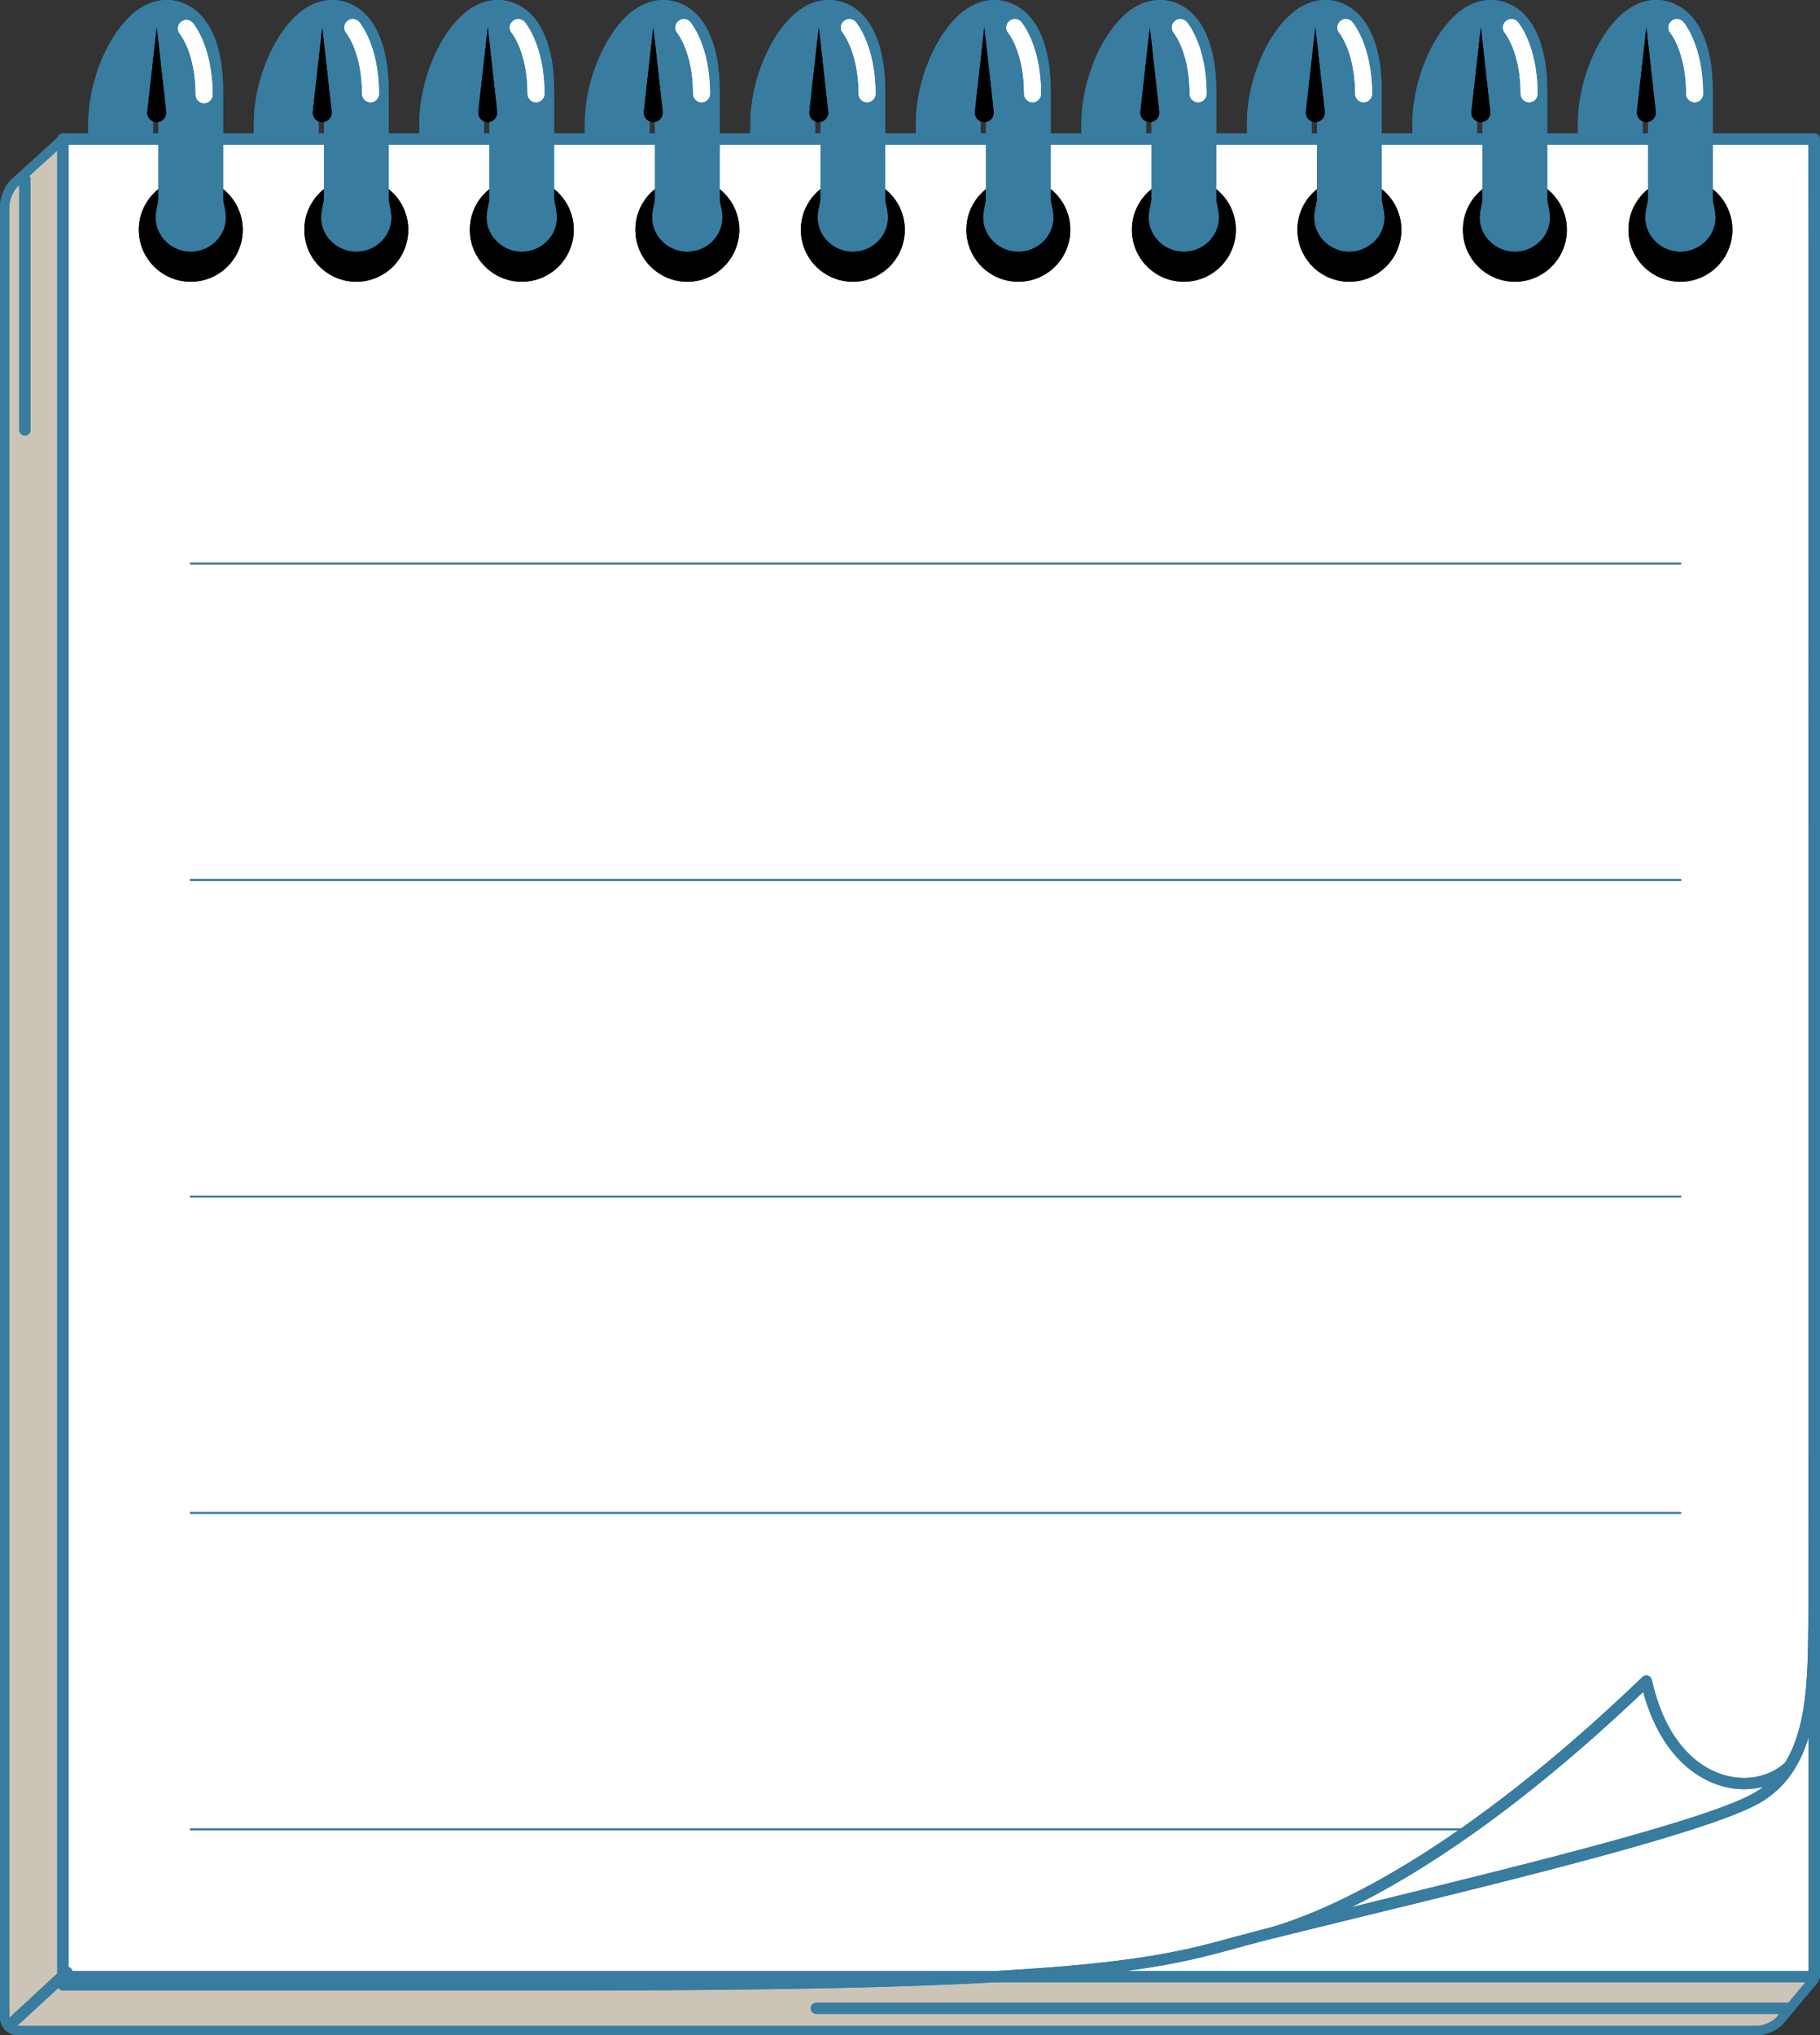 <?xml version="1.0" encoding="utf-8"?>
<!-- Generator: Adobe Illustrator 16.0.0, SVG Export Plug-In . SVG Version: 6.00 Build 0)  -->
<!DOCTYPE svg PUBLIC "-//W3C//DTD SVG 1.1//EN" "http://www.w3.org/Graphics/SVG/1.1/DTD/svg11.dtd">
<svg version="1.1" id="notepad" xmlns="http://www.w3.org/2000/svg" xmlns:xlink="http://www.w3.org/1999/xlink" x="0px" y="0px"
	 width="968.582px" height="1083.04px" viewBox="0 0 968.582 1083.04" enable-background="new 0 0 968.582 1083.04"
	 xml:space="preserve">
<rect x="0" y="0" width="968.582" height="1083.04" fill="#333333" stroke="none"/>
<g class="notepad-svg">
	<rect x="36.491" y="73.979" fill="#FFFFFF" width="926.041" height="974.814"/>
	<rect x="36.491" y="73.979" fill="#FFFFFF" width="926.042" height="974.814"/>
	<path fill="#CCC4B7" d="M33.61,1051.793L33.49,73.979L7.394,97.721c-2.692,2.753-4.894,8.155-4.894,12.005v963.813
		c0,3.852,3.15,7,7,7h925.675c3.85,0,9.158-2.295,11.794-5.098l15.381-18.551c2.639-2.807,5.021-5.102,1.173-5.102H33.61V1051.793z"
		/>
	<path fill="#CCC4B7" d="M33.609,1051.793L33.49,73.979L7.394,97.721c-2.692,2.753-4.894,8.155-4.894,12.005v963.813
		c0,3.852,3.15,7,7,7h925.676c3.85,0,9.158-2.295,11.794-5.098l15.381-18.551c2.639-2.807,5.021-5.102,1.173-5.102H33.609V1051.793z
		"/>

	<path fill="#387CA0" d="M678.137,1031.211c-1.319,0-2.525-0.879-2.892-2.209c-0.43-1.568,0.471-3.197,2.03-3.666
		c31.733-9.533,99.505-39.482,196.812-132.949c0.781-0.75,1.905-1.021,2.946-0.709c1.038,0.314,1.825,1.164,2.061,2.223
		c8.538,38.469,30.952,52.176,49.082,52.176c8.41,0,16.252-2.961,22.08-8.336c1.087-1.002,2.741-1.062,3.896-0.146
		c1.158,0.92,1.477,2.541,0.75,3.826c-3.34,5.918-9.379,12.109-16.155,16.562c-23.922,15.582-130.478,41.547-216.095,62.41
		c-15.574,3.797-30.284,7.381-43.795,10.73C678.618,1031.182,678.376,1031.211,678.137,1031.211z M874.491,900.303
		c-66.5,63.254-119.255,96.98-156.007,114.932c0.913-0.223,1.831-0.445,2.75-0.67c85.175-20.756,191.178-46.586,214.229-61.604
		c0.979-0.641,2.022-1.389,3.097-2.225c-3.324,0.883-6.812,1.338-10.383,1.338c-11.566,0-23.092-4.828-32.449-13.6
		C886.091,929.444,878.804,916.319,874.491,900.303z"/>
	<path fill="#387CA0" d="M678.137,1031.211c-1.319,0-2.525-0.879-2.892-2.209c-0.43-1.568,0.471-3.197,2.03-3.666
		c31.733-9.533,99.505-39.482,196.812-132.949c0.781-0.75,1.906-1.021,2.947-0.709c1.037,0.314,1.824,1.164,2.061,2.223
		c8.537,38.469,30.952,52.176,49.082,52.176c8.41,0,16.252-2.961,22.08-8.336c1.087-1.002,2.741-1.062,3.896-0.146
		c1.158,0.92,1.477,2.541,0.75,3.826c-3.34,5.918-9.379,12.109-16.155,16.562c-23.922,15.582-130.479,41.547-216.096,62.41
		c-15.574,3.797-30.284,7.381-43.795,10.73C678.618,1031.182,678.376,1031.211,678.137,1031.211z M874.492,900.303
		c-66.501,63.254-119.256,96.98-156.008,114.932c0.913-0.223,1.831-0.445,2.75-0.67c85.175-20.756,191.179-46.586,214.229-61.604
		c0.979-0.641,2.022-1.389,3.097-2.225c-3.324,0.883-6.812,1.338-10.383,1.338c-11.566,0-23.092-4.828-32.449-13.6
		C886.092,929.444,878.805,916.319,874.492,900.303z"/>
	<path d="M129.173,122.275c0,15.275-12.377,27.644-27.651,27.644c-15.267,0-27.636-12.369-27.636-27.644
		c0-15.267,12.369-27.636,27.636-27.636C116.796,94.639,129.173,107.008,129.173,122.275"/>
	<path d="M129.172,122.275c0,15.275-12.377,27.644-27.651,27.644c-15.267,0-27.636-12.369-27.636-27.644
		c0-15.267,12.369-27.636,27.636-27.636C116.795,94.639,129.172,107.008,129.172,122.275"/>
	<path d="M217.258,122.275c0,15.275-12.378,27.644-27.651,27.644c-15.268,0-27.637-12.369-27.637-27.644
		c0-15.267,12.369-27.636,27.637-27.636C204.88,94.639,217.258,107.008,217.258,122.275"/>
	<path d="M217.257,122.275c0,15.275-12.378,27.644-27.651,27.644c-15.268,0-27.637-12.369-27.637-27.644
		c0-15.267,12.369-27.636,27.637-27.636C204.879,94.639,217.257,107.008,217.257,122.275"/>
	<path d="M305.343,122.275c0,15.275-12.377,27.644-27.651,27.644c-15.268,0-27.637-12.369-27.637-27.644
		c0-15.267,12.369-27.636,27.637-27.636C292.966,94.639,305.343,107.008,305.343,122.275"/>
	<path d="M305.343,122.275c0,15.275-12.377,27.644-27.651,27.644c-15.268,0-27.637-12.369-27.637-27.644
		c0-15.267,12.369-27.636,27.637-27.636C292.966,94.639,305.343,107.008,305.343,122.275"/>
	<path d="M393.428,122.275c0,15.275-12.378,27.644-27.649,27.644c-15.271,0-27.639-12.369-27.639-27.644
		c0-15.267,12.369-27.636,27.639-27.636C381.05,94.639,393.428,107.008,393.428,122.275"/>
	<path d="M393.428,122.275c0,15.275-12.378,27.644-27.649,27.644c-15.271,0-27.639-12.369-27.639-27.644
		c0-15.267,12.369-27.636,27.639-27.636C381.05,94.639,393.428,107.008,393.428,122.275"/>
	<path d="M481.513,122.275c0,15.275-12.378,27.644-27.649,27.644s-27.641-12.369-27.641-27.644
		c0-15.267,12.369-27.636,27.641-27.636S481.513,107.008,481.513,122.275"/>
	<path d="M481.513,122.275c0,15.275-12.378,27.644-27.649,27.644s-27.641-12.369-27.641-27.644
		c0-15.267,12.369-27.636,27.641-27.636S481.513,107.008,481.513,122.275"/>
	<path d="M569.598,122.275c0,15.275-12.379,27.644-27.647,27.644c-15.272,0-27.644-12.369-27.644-27.644
		c0-15.267,12.369-27.636,27.644-27.636C557.219,94.639,569.598,107.008,569.598,122.275"/>
	<path d="M569.598,122.275c0,15.275-12.379,27.644-27.647,27.644c-15.272,0-27.644-12.369-27.644-27.644
		c0-15.267,12.369-27.636,27.644-27.636C557.219,94.639,569.598,107.008,569.598,122.275"/>
	<path d="M657.685,122.275c0,15.275-12.381,27.644-27.65,27.644c-15.271,0-27.644-12.369-27.644-27.644
		c0-15.267,12.37-27.636,27.644-27.636C645.305,94.639,657.685,107.008,657.685,122.275"/>
	<path d="M657.685,122.275c0,15.275-12.381,27.644-27.65,27.644c-15.271,0-27.644-12.369-27.644-27.644
		c0-15.267,12.37-27.636,27.644-27.636C645.305,94.639,657.685,107.008,657.685,122.275"/>
	<path d="M745.769,122.275c0,15.275-12.38,27.644-27.648,27.644c-15.273,0-27.646-12.369-27.646-27.644
		c0-15.267,12.37-27.636,27.646-27.636C733.389,94.639,745.769,107.008,745.769,122.275"/>
	<path d="M745.769,122.275c0,15.275-12.38,27.644-27.648,27.644c-15.273,0-27.646-12.369-27.646-27.644
		c0-15.267,12.37-27.636,27.646-27.636C733.389,94.639,745.769,107.008,745.769,122.275"/>
	<path d="M833.854,122.275c0,15.275-12.381,27.644-27.65,27.644c-15.273,0-27.645-12.369-27.645-27.644
		c0-15.267,12.369-27.636,27.645-27.636C821.474,94.639,833.854,107.008,833.854,122.275"/>
	<path d="M833.855,122.275c0,15.275-12.381,27.644-27.651,27.644c-15.273,0-27.645-12.369-27.645-27.644
		c0-15.267,12.369-27.636,27.645-27.636C821.475,94.639,833.855,107.008,833.855,122.275"/>
	<path d="M921.938,122.275c0,15.275-12.381,27.644-27.648,27.644c-15.274,0-27.646-12.369-27.646-27.644
		c0-15.267,12.37-27.636,27.646-27.636C909.558,94.639,921.938,107.008,921.938,122.275"/>
	<path d="M921.939,122.275c0,15.275-12.381,27.644-27.648,27.644c-15.275,0-27.646-12.369-27.646-27.644
		c0-15.267,12.369-27.636,27.646-27.636C909.559,94.639,921.939,107.008,921.939,122.275"/>
	<path fill="#387CA0" d="M120.124,114.887c-0.025-0.247-0.049-0.493-0.073-0.737l-0.02-0.182l-0.009-0.091l-0.005-0.046
		l-0.003-0.022c-0.004,0.141,0.004-0.217,0.002-0.189l-0.056-0.358c-0.038-0.238-0.075-0.474-0.112-0.707
		c-0.074-0.467-0.141-0.925-0.227-1.374c-0.285-1.651-0.586-3.167-0.884-4.537V48.309c0-23.386-6.882-39.652-19.379-45.801
		c-3.384-1.666-6.958-2.51-10.62-2.51c-5.671,0-11.328,2.052-16.359,5.933C57.922,17.067,47.02,42.717,47.02,65.595v5.525h34.42
		v-5.525c0-5.092,1.049-10.947,2.875-16.492v57.494c-0.302,1.381-0.608,2.915-0.897,4.585c-0.087,0.449-0.15,0.907-0.226,1.374
		c-0.037,0.233-0.075,0.469-0.113,0.707l-0.056,0.358l-0.039,0.438c-0.125,1.182-0.1,2.427,0.033,3.713
		c0.307,2.562,1.232,5.254,2.838,7.674c0.767,1.238,1.774,2.339,2.861,3.385c0.556,0.507,1.15,0.989,1.757,1.457
		c0.648,0.408,1.272,0.876,1.971,1.218c0.688,0.364,1.383,0.726,2.123,0.997c0.368,0.14,0.729,0.304,1.107,0.417l1.145,0.31
		c0.715,0.221,1.69,0.336,2.549,0.465l0.332,0.043l0.229,0.016l0.448,0.028l0.448,0.029l0.224,0.014l0.479,0.017
		c3.166-0.035,6.354-0.833,9.077-2.343c0.698-0.344,1.325-0.806,1.968-1.221c0.606-0.467,1.201-0.948,1.757-1.456
		c1.09-1.042,2.091-2.148,2.858-3.383c1.605-2.417,2.529-5.111,2.834-7.67c0.092-0.635,0.101-1.383,0.131-2.041
		C120.176,115.354,120.143,115.137,120.124,114.887z"/>
	<path fill="#387CA0" d="M120.124,114.887c-0.025-0.247-0.049-0.493-0.073-0.737l-0.02-0.182l-0.009-0.091l-0.005-0.046
		l-0.003-0.022c-0.004,0.141,0.004-0.217,0.002-0.189l-0.056-0.358c-0.038-0.238-0.075-0.474-0.112-0.707
		c-0.074-0.467-0.141-0.925-0.227-1.374c-0.285-1.651-0.586-3.167-0.884-4.537V48.309c0-23.386-6.882-39.652-19.379-45.801
		c-3.384-1.666-6.958-2.51-10.62-2.51c-5.671,0-11.328,2.052-16.359,5.933C57.921,17.067,47.02,42.717,47.02,65.595v5.525h34.42
		v-5.525c0-5.092,1.049-10.947,2.875-16.492v57.494c-0.302,1.381-0.608,2.915-0.897,4.585c-0.087,0.449-0.15,0.907-0.226,1.374
		c-0.037,0.233-0.075,0.469-0.113,0.707l-0.056,0.358l-0.039,0.438c-0.125,1.182-0.1,2.427,0.033,3.713
		c0.307,2.562,1.232,5.254,2.838,7.674c0.767,1.238,1.774,2.339,2.861,3.385c0.556,0.507,1.15,0.989,1.757,1.457
		c0.648,0.408,1.272,0.876,1.971,1.218c0.688,0.364,1.383,0.726,2.123,0.997c0.368,0.14,0.729,0.304,1.107,0.417l1.145,0.31
		c0.715,0.221,1.69,0.336,2.549,0.465l0.332,0.043l0.229,0.016l0.448,0.028l0.448,0.029l0.224,0.014l0.479,0.017
		c3.166-0.035,6.354-0.833,9.077-2.343c0.698-0.344,1.325-0.806,1.968-1.221c0.606-0.467,1.201-0.948,1.757-1.456
		c1.09-1.042,2.091-2.148,2.858-3.383c1.605-2.417,2.529-5.111,2.834-7.67c0.092-0.635,0.101-1.383,0.131-2.041
		C120.175,115.354,120.143,115.137,120.124,114.887z"/>
	<path d="M83.408,14.654l5,44.726c0.309,2.761-1.68,5.25-4.441,5.558c-2.762,0.309-5.25-1.68-5.559-4.44
		c-0.042-0.37-0.038-0.763,0-1.118L83.408,14.654z"/>
	<path d="M83.408,14.654l5,44.726c0.309,2.761-1.68,5.25-4.441,5.558c-2.762,0.309-5.25-1.68-5.559-4.44
		c-0.042-0.37-0.038-0.763,0-1.118L83.408,14.654z"/>
	<path fill="#387CA0" d="M208.209,114.886c-0.025-0.247-0.05-0.493-0.074-0.736l-0.019-0.183l-0.01-0.09l-0.004-0.046l-0.003-0.023
		c-0.004,0.142,0.004-0.216,0.001-0.188l-0.056-0.359c-0.037-0.237-0.075-0.473-0.111-0.707c-0.074-0.466-0.141-0.924-0.227-1.374
		c-0.285-1.649-0.586-3.166-0.884-4.534V48.308c0-23.385-6.883-39.651-19.38-45.8c-3.384-1.665-6.957-2.509-10.619-2.509
		c-5.671,0-11.328,2.052-16.358,5.933c-14.458,11.136-25.361,36.785-25.361,59.664v5.525h34.421v-5.525
		c0-5.092,1.048-10.947,2.874-16.491V106.6c-0.302,1.38-0.607,2.912-0.896,4.58c-0.088,0.45-0.15,0.908-0.227,1.374
		c-0.037,0.234-0.075,0.47-0.112,0.707l-0.057,0.359l-0.039,0.438c-0.124,1.183-0.1,2.428,0.034,3.714
		c0.306,2.562,1.231,5.254,2.837,7.674c0.767,1.237,1.775,2.339,2.861,3.385c0.557,0.507,1.15,0.989,1.758,1.457
		c0.648,0.408,1.271,0.876,1.97,1.218c0.689,0.364,1.383,0.726,2.124,0.997c0.367,0.139,0.729,0.303,1.106,0.417l1.146,0.308
		c0.715,0.223,1.689,0.338,2.548,0.466l0.332,0.044l0.229,0.016l0.448,0.028l0.465,0.028l0.224,0.016l0.136,0.004
		c0.042,0.002,0.329,0.012,0.327,0.012c0.028-0.001,0.057-0.002,0.089-0.003h0.038c0.021-0.001,0.053-0.003,0.075-0.004
		c0.044-0.001,0.105-0.003,0.149-0.003c0.087-0.002,0.208-0.007,0.296-0.012c0.176-0.008,0.417-0.021,0.593-0.034
		c0.394-0.03,0.788-0.067,1.18-0.121c0.785-0.11,1.563-0.254,2.328-0.455c0.339-0.087,0.802-0.219,1.133-0.326
		c0.373-0.122,0.741-0.256,1.104-0.4c0.721-0.282,1.419-0.614,2.091-0.985c0.697-0.345,1.325-0.806,1.967-1.221
		c0.608-0.468,1.201-0.948,1.758-1.456c1.09-1.043,2.09-2.148,2.858-3.384c1.605-2.417,2.528-5.11,2.834-7.669
		c0.091-0.636,0.1-1.384,0.131-2.042C208.26,115.354,208.228,115.136,208.209,114.886z"/>
	<path fill="#387CA0" d="M208.208,114.886c-0.025-0.247-0.05-0.493-0.074-0.736l-0.019-0.183l-0.01-0.09l-0.004-0.046l-0.003-0.023
		c-0.004,0.142,0.004-0.216,0.001-0.188l-0.056-0.359c-0.037-0.237-0.075-0.473-0.111-0.707c-0.074-0.466-0.141-0.924-0.227-1.374
		c-0.285-1.649-0.586-3.166-0.884-4.534V48.308c0-23.385-6.883-39.651-19.38-45.8c-3.384-1.665-6.957-2.509-10.619-2.509
		c-5.671,0-11.328,2.052-16.358,5.933c-14.458,11.136-25.361,36.785-25.361,59.664v5.525h34.421v-5.525
		c0-5.092,1.048-10.947,2.874-16.491V106.6c-0.302,1.38-0.607,2.912-0.896,4.58c-0.088,0.45-0.15,0.908-0.227,1.374
		c-0.037,0.234-0.075,0.47-0.112,0.707l-0.057,0.359l-0.039,0.438c-0.124,1.183-0.1,2.428,0.034,3.714
		c0.306,2.562,1.231,5.254,2.837,7.674c0.767,1.237,1.775,2.339,2.861,3.385c0.557,0.507,1.15,0.989,1.758,1.457
		c0.648,0.408,1.271,0.876,1.97,1.218c0.689,0.364,1.383,0.726,2.124,0.997c0.367,0.139,0.729,0.303,1.106,0.417l1.146,0.308
		c0.715,0.223,1.689,0.338,2.548,0.466l0.332,0.044l0.229,0.016l0.448,0.028l0.465,0.028l0.224,0.016l0.136,0.004
		c0.042,0.002,0.329,0.012,0.327,0.012c0.028-0.001,0.057-0.002,0.089-0.003h0.038c0.021-0.001,0.053-0.003,0.075-0.004
		c0.044-0.001,0.105-0.003,0.149-0.003c0.087-0.002,0.208-0.007,0.296-0.012c0.176-0.008,0.417-0.021,0.593-0.034
		c0.394-0.03,0.788-0.067,1.18-0.121c0.785-0.11,1.563-0.254,2.328-0.455c0.339-0.087,0.802-0.219,1.133-0.326
		c0.373-0.122,0.741-0.256,1.104-0.4c0.721-0.282,1.419-0.614,2.091-0.985c0.697-0.345,1.325-0.806,1.967-1.221
		c0.608-0.468,1.201-0.948,1.758-1.456c1.09-1.043,2.09-2.148,2.858-3.384c1.605-2.417,2.528-5.11,2.834-7.669
		c0.091-0.636,0.1-1.384,0.131-2.042C208.259,115.354,208.228,115.136,208.208,114.886z"/>
	<path d="M171.493,14.654l5,44.726c0.309,2.761-1.68,5.25-4.441,5.558c-2.762,0.309-5.251-1.68-5.56-4.44
		c-0.041-0.37-0.037-0.763,0-1.118L171.493,14.654z"/>
	<path d="M171.493,14.654l5,44.726c0.309,2.761-1.68,5.25-4.441,5.558c-2.762,0.309-5.251-1.68-5.56-4.44
		c-0.041-0.37-0.037-0.763,0-1.118L171.493,14.654z"/>
	<path fill="#387CA0" d="M296.293,114.887c-0.024-0.248-0.049-0.494-0.073-0.737l-0.019-0.183l-0.01-0.09l-0.004-0.046l-0.004-0.023
		c-0.004,0.142,0.005-0.216,0.002-0.188l-0.056-0.359c-0.037-0.237-0.075-0.473-0.111-0.707c-0.075-0.466-0.142-0.924-0.228-1.374
		c-0.285-1.65-0.586-3.167-0.884-4.536V48.309c0-23.386-6.883-39.652-19.38-45.801c-3.383-1.665-6.956-2.509-10.619-2.509
		c-5.671,0-11.328,2.052-16.358,5.933c-14.458,11.136-25.361,36.785-25.361,59.664v5.525h34.42v-5.525
		c0-5.093,1.049-10.948,2.875-16.492V106.6c-0.302,1.38-0.608,2.913-0.897,4.581c-0.087,0.45-0.15,0.908-0.227,1.374
		c-0.037,0.234-0.075,0.47-0.112,0.707l-0.057,0.359l-0.038,0.438c-0.125,1.183-0.102,2.428,0.033,3.714
		c0.307,2.562,1.232,5.255,2.838,7.674c0.767,1.237,1.774,2.339,2.861,3.385c0.556,0.507,1.15,0.989,1.757,1.457
		c0.648,0.408,1.272,0.876,1.971,1.218c0.688,0.364,1.383,0.726,2.123,0.997c0.368,0.139,0.729,0.303,1.107,0.417l1.146,0.309
		c0.714,0.222,1.688,0.337,2.548,0.466l0.332,0.043l0.229,0.016l0.449,0.028l0.483,0.03l0.222,0.014l0.129,0.006
		c0.083,0.002,0.324,0.01,0.318,0.009c0.023,0,0.049-0.001,0.083-0.001c0.009,0,0.027-0.001,0.037-0.001
		c0.019-0.001,0.055-0.002,0.074-0.003c0.039-0.002,0.111-0.004,0.15-0.005c0.076-0.001,0.219-0.008,0.296-0.012
		c0.153-0.007,0.439-0.022,0.592-0.034c0.396-0.03,0.789-0.063,1.181-0.119c0.785-0.113,1.566-0.248,2.329-0.454
		c0.297-0.077,0.844-0.23,1.134-0.325c0.374-0.121,0.741-0.258,1.104-0.401c0.726-0.281,1.421-0.617,2.095-0.986
		c0.698-0.345,1.325-0.807,1.968-1.222c0.608-0.468,1.201-0.948,1.758-1.456c1.089-1.042,2.09-2.148,2.858-3.384
		c1.605-2.417,2.528-5.11,2.833-7.669c0.092-0.636,0.101-1.384,0.132-2.042C296.345,115.354,296.313,115.136,296.293,114.887z"/>
	<path fill="#387CA0" d="M296.293,114.887c-0.024-0.248-0.049-0.494-0.073-0.737l-0.019-0.183l-0.011-0.09l-0.004-0.046
		l-0.004-0.023c-0.004,0.142,0.005-0.216,0.002-0.188l-0.056-0.359c-0.037-0.237-0.075-0.473-0.111-0.707
		c-0.075-0.466-0.142-0.924-0.228-1.374c-0.285-1.65-0.586-3.167-0.884-4.536V48.309c0-23.386-6.884-39.652-19.381-45.801
		c-3.383-1.665-6.956-2.509-10.619-2.509c-5.671,0-11.328,2.052-16.358,5.933c-14.458,11.136-25.361,36.785-25.361,59.664v5.525
		h34.42v-5.525c0-5.093,1.049-10.948,2.875-16.492V106.6c-0.302,1.38-0.608,2.913-0.897,4.581c-0.087,0.45-0.15,0.908-0.227,1.374
		c-0.037,0.234-0.075,0.47-0.112,0.707l-0.057,0.359l-0.038,0.438c-0.125,1.183-0.102,2.428,0.033,3.714
		c0.307,2.562,1.232,5.255,2.838,7.674c0.767,1.237,1.774,2.339,2.861,3.385c0.556,0.507,1.15,0.989,1.757,1.457
		c0.648,0.408,1.272,0.876,1.971,1.218c0.688,0.364,1.383,0.726,2.123,0.997c0.368,0.139,0.729,0.303,1.107,0.417l1.146,0.309
		c0.714,0.222,1.688,0.337,2.548,0.466l0.332,0.043l0.229,0.016l0.449,0.028l0.483,0.03l0.222,0.014l0.129,0.006
		c0.083,0.002,0.324,0.01,0.318,0.009c0.023,0,0.049-0.001,0.083-0.001c0.009,0,0.027-0.001,0.037-0.001
		c0.019-0.001,0.055-0.002,0.074-0.003c0.039-0.002,0.111-0.004,0.15-0.005c0.076-0.001,0.219-0.008,0.296-0.012
		c0.153-0.007,0.439-0.022,0.592-0.034c0.396-0.03,0.789-0.063,1.181-0.119c0.785-0.113,1.566-0.248,2.329-0.454
		c0.297-0.077,0.844-0.23,1.134-0.325c0.374-0.121,0.741-0.258,1.104-0.401c0.726-0.281,1.421-0.617,2.095-0.986
		c0.698-0.345,1.325-0.807,1.968-1.222c0.608-0.468,1.201-0.948,1.758-1.456c1.089-1.042,2.09-2.148,2.858-3.384
		c1.605-2.417,2.528-5.11,2.833-7.669c0.093-0.636,0.102-1.384,0.133-2.042C296.345,115.354,296.312,115.136,296.293,114.887z"/>
	<path d="M259.577,14.654l5,44.726c0.309,2.761-1.68,5.25-4.44,5.558c-2.762,0.309-5.251-1.68-5.56-4.44
		c-0.041-0.37-0.038-0.763,0-1.118L259.577,14.654z"/>
	<path d="M259.577,14.654l5,44.726c0.309,2.761-1.68,5.25-4.44,5.558c-2.762,0.309-5.251-1.68-5.56-4.44
		c-0.041-0.37-0.038-0.763,0-1.118L259.577,14.654z"/>
	<path fill="#387CA0" d="M384.378,114.887c-0.025-0.248-0.049-0.494-0.074-0.737l-0.019-0.183l-0.009-0.09l-0.006-0.046
		l-0.003-0.022c-0.004,0.141,0.004-0.217,0.002-0.189l-0.056-0.358c-0.037-0.238-0.075-0.474-0.112-0.707
		c-0.074-0.467-0.141-0.925-0.227-1.375c-0.285-1.649-0.586-3.166-0.883-4.534V48.309c0-23.386-6.883-39.652-19.381-45.801
		c-3.384-1.665-6.956-2.509-10.619-2.509c-5.671,0-11.328,2.052-16.358,5.933c-14.458,11.135-25.361,36.785-25.361,59.664v5.525
		h34.421v-5.525c0-5.094,1.049-10.95,2.875-16.494v57.496c-0.303,1.381-0.608,2.915-0.897,4.584c-0.087,0.45-0.15,0.908-0.227,1.375
		c-0.037,0.233-0.075,0.469-0.112,0.707l-0.057,0.358l-0.039,0.438c-0.125,1.183-0.101,2.428,0.032,3.714
		c0.308,2.562,1.232,5.255,2.839,7.675c0.768,1.236,1.773,2.338,2.86,3.385c0.558,0.506,1.151,0.988,1.758,1.456
		c0.648,0.409,1.272,0.876,1.972,1.218c0.688,0.364,1.383,0.726,2.123,0.997c0.368,0.139,0.729,0.303,1.106,0.417l1.146,0.309
		c0.714,0.222,1.688,0.337,2.548,0.466l0.332,0.043l0.229,0.016l0.448,0.028l0.502,0.031l0.22,0.015l0.121,0.004
		c0.124,0.003,0.32,0.01,0.312,0.009c0.019,0,0.041-0.001,0.074-0.001c0.008,0,0.028-0.001,0.037-0.001
		c0.017-0.001,0.058-0.003,0.074-0.003c0.033-0.002,0.116-0.005,0.149-0.005c0.063-0.002,0.229-0.009,0.296-0.013
		c0.132-0.006,0.462-0.024,0.594-0.034c0.395-0.03,0.789-0.058,1.181-0.117c0.783-0.116,1.567-0.243,2.329-0.452
		c0.255-0.066,0.888-0.243,1.137-0.323c0.374-0.121,0.739-0.261,1.104-0.405c0.727-0.279,1.422-0.618,2.099-0.987
		c0.697-0.345,1.324-0.807,1.968-1.222c0.605-0.468,1.2-0.948,1.757-1.456c1.09-1.042,2.091-2.148,2.858-3.383
		c1.604-2.418,2.528-5.111,2.834-7.67c0.091-0.636,0.101-1.383,0.131-2.042C384.431,115.354,384.396,115.137,384.378,114.887z"/>
	<path fill="#387CA0" d="M384.378,114.887c-0.025-0.248-0.049-0.494-0.074-0.737l-0.019-0.183l-0.009-0.09l-0.006-0.046
		l-0.003-0.022c-0.004,0.141,0.004-0.217,0.002-0.189l-0.056-0.358c-0.037-0.238-0.075-0.474-0.112-0.707
		c-0.074-0.467-0.141-0.925-0.227-1.375c-0.285-1.649-0.586-3.166-0.883-4.534V48.309c0-23.386-6.883-39.652-19.381-45.801
		c-3.384-1.665-6.956-2.509-10.619-2.509c-5.671,0-11.328,2.052-16.358,5.933c-14.458,11.135-25.361,36.785-25.361,59.664v5.525
		h34.421v-5.525c0-5.094,1.049-10.95,2.875-16.494v57.496c-0.303,1.381-0.608,2.915-0.897,4.584c-0.087,0.45-0.15,0.908-0.227,1.375
		c-0.037,0.233-0.075,0.469-0.112,0.707l-0.057,0.358l-0.039,0.438c-0.125,1.183-0.101,2.428,0.032,3.714
		c0.308,2.562,1.232,5.255,2.839,7.675c0.768,1.236,1.773,2.338,2.86,3.385c0.558,0.506,1.151,0.988,1.758,1.456
		c0.648,0.409,1.272,0.876,1.972,1.218c0.688,0.364,1.383,0.726,2.123,0.997c0.368,0.139,0.729,0.303,1.106,0.417l1.146,0.309
		c0.714,0.222,1.688,0.337,2.548,0.466l0.332,0.043l0.229,0.016l0.448,0.028l0.502,0.031l0.22,0.015l0.121,0.004
		c0.124,0.003,0.32,0.01,0.312,0.009c0.019,0,0.041-0.001,0.074-0.001c0.008,0,0.028-0.001,0.037-0.001
		c0.017-0.001,0.058-0.003,0.074-0.003c0.033-0.002,0.116-0.005,0.149-0.005c0.063-0.002,0.229-0.009,0.296-0.013
		c0.132-0.006,0.462-0.024,0.594-0.034c0.395-0.03,0.789-0.058,1.181-0.117c0.783-0.116,1.567-0.243,2.329-0.452
		c0.255-0.066,0.888-0.243,1.137-0.323c0.374-0.121,0.739-0.261,1.104-0.405c0.727-0.279,1.422-0.618,2.099-0.987
		c0.697-0.345,1.324-0.807,1.968-1.222c0.605-0.468,1.2-0.948,1.757-1.456c1.09-1.042,2.091-2.148,2.858-3.383
		c1.604-2.418,2.528-5.111,2.834-7.67c0.091-0.636,0.101-1.383,0.131-2.042C384.431,115.354,384.396,115.137,384.378,114.887z"/>
	<path d="M347.661,14.654l5,44.726c0.309,2.761-1.68,5.25-4.441,5.558c-2.762,0.309-5.251-1.68-5.559-4.44
		c-0.042-0.37-0.038-0.763,0-1.118L347.661,14.654z"/>
	<path d="M347.661,14.654l5,44.726c0.309,2.761-1.68,5.25-4.441,5.558c-2.762,0.309-5.251-1.68-5.559-4.44
		c-0.042-0.37-0.038-0.763,0-1.118L347.661,14.654z"/>
	<path fill="#387CA0" d="M472.463,114.886c-0.024-0.247-0.049-0.493-0.074-0.736l-0.019-0.183l-0.009-0.09l-0.005-0.046
		l-0.004-0.022c-0.005,0.141,0.004-0.217,0-0.189l-0.056-0.358c-0.037-0.238-0.075-0.474-0.11-0.707
		c-0.074-0.467-0.142-0.925-0.228-1.375c-0.285-1.649-0.586-3.166-0.884-4.534V48.309c0-23.386-6.883-39.652-19.381-45.801
		c-3.386-1.665-6.957-2.509-10.62-2.509c-5.671,0-11.328,2.052-16.357,5.933c-14.458,11.136-25.36,36.786-25.36,59.664v5.525h34.421
		v-5.525c0-5.093,1.049-10.948,2.875-16.492v57.497c-0.304,1.38-0.607,2.913-0.896,4.581c-0.087,0.45-0.148,0.908-0.227,1.375
		c-0.037,0.233-0.075,0.469-0.112,0.707l-0.057,0.358l-0.038,0.438c-0.125,1.184-0.102,2.428,0.032,3.714
		c0.308,2.562,1.231,5.254,2.838,7.675c0.768,1.236,1.773,2.338,2.86,3.385c0.559,0.506,1.15,0.988,1.757,1.457
		c0.649,0.408,1.272,0.875,1.974,1.217c0.688,0.364,1.383,0.726,2.123,0.997c0.366,0.139,0.729,0.303,1.105,0.417l1.146,0.309
		c0.714,0.222,1.688,0.337,2.547,0.466l0.333,0.043l0.229,0.016l0.449,0.028l0.521,0.032l0.22,0.014l0.113,0.005
		c0.166,0.004,0.313,0.009,0.303,0.008c0.014-0.001,0.032-0.001,0.064-0.001c0.008,0,0.03-0.001,0.037-0.001
		c0.016-0.001,0.062-0.003,0.074-0.003c0.028-0.002,0.122-0.005,0.149-0.006c0.055,0,0.241-0.01,0.297-0.013
		c0.108-0.005,0.481-0.026,0.593-0.034c0.396-0.031,0.79-0.053,1.181-0.115c0.785-0.119,1.569-0.24,2.331-0.451
		c0.212-0.055,0.932-0.254,1.139-0.321c0.375-0.121,0.738-0.265,1.104-0.408c0.729-0.277,1.424-0.621,2.104-0.989
		c0.696-0.343,1.323-0.806,1.969-1.221c0.605-0.468,1.2-0.948,1.757-1.456c1.09-1.041,2.09-2.148,2.858-3.383
		c1.604-2.418,2.527-5.111,2.834-7.67c0.091-0.636,0.101-1.383,0.131-2.041C472.515,115.354,472.481,115.137,472.463,114.886z"/>
	<path fill="#387CA0" d="M472.463,114.886c-0.024-0.247-0.049-0.493-0.074-0.736l-0.019-0.183l-0.009-0.09l-0.005-0.046
		l-0.004-0.022c-0.005,0.141,0.004-0.217,0-0.189l-0.056-0.358c-0.037-0.238-0.075-0.474-0.11-0.707
		c-0.074-0.467-0.142-0.925-0.228-1.375c-0.285-1.649-0.586-3.166-0.884-4.534V48.309c0-23.386-6.883-39.652-19.381-45.801
		c-3.386-1.665-6.957-2.509-10.62-2.509c-5.671,0-11.328,2.052-16.357,5.933c-14.458,11.136-25.36,36.786-25.36,59.664v5.525h34.421
		v-5.525c0-5.093,1.049-10.948,2.875-16.492v57.497c-0.304,1.38-0.607,2.913-0.896,4.581c-0.087,0.45-0.148,0.908-0.227,1.375
		c-0.037,0.233-0.075,0.469-0.112,0.707l-0.057,0.358l-0.038,0.438c-0.125,1.184-0.102,2.428,0.032,3.714
		c0.308,2.562,1.231,5.254,2.838,7.675c0.768,1.236,1.773,2.338,2.86,3.385c0.559,0.506,1.15,0.988,1.757,1.457
		c0.649,0.408,1.272,0.875,1.974,1.217c0.688,0.364,1.383,0.726,2.123,0.997c0.366,0.139,0.729,0.303,1.105,0.417l1.146,0.309
		c0.714,0.222,1.688,0.337,2.547,0.466l0.333,0.043l0.229,0.016l0.449,0.028l0.521,0.032l0.22,0.014l0.113,0.005
		c0.166,0.004,0.313,0.009,0.303,0.008c0.014-0.001,0.032-0.001,0.064-0.001c0.008,0,0.03-0.001,0.037-0.001
		c0.016-0.001,0.062-0.003,0.074-0.003c0.028-0.002,0.122-0.005,0.149-0.006c0.055,0,0.241-0.01,0.297-0.013
		c0.108-0.005,0.481-0.026,0.593-0.034c0.396-0.031,0.79-0.053,1.181-0.115c0.785-0.119,1.569-0.24,2.331-0.451
		c0.212-0.055,0.932-0.254,1.139-0.321c0.375-0.121,0.738-0.265,1.104-0.408c0.729-0.277,1.424-0.621,2.104-0.989
		c0.696-0.343,1.323-0.806,1.969-1.221c0.605-0.468,1.2-0.948,1.757-1.456c1.09-1.041,2.09-2.148,2.858-3.383
		c1.604-2.418,2.527-5.111,2.834-7.67c0.091-0.636,0.101-1.383,0.131-2.041C472.515,115.354,472.481,115.137,472.463,114.886z"/>
	<path d="M435.745,14.654l5,44.726c0.309,2.761-1.68,5.25-4.441,5.558c-2.762,0.309-5.25-1.68-5.559-4.44
		c-0.041-0.37-0.038-0.763,0-1.118L435.745,14.654z"/>
	<path d="M435.745,14.654l5,44.726c0.309,2.761-1.68,5.25-4.441,5.558c-2.762,0.309-5.25-1.68-5.559-4.44
		c-0.041-0.37-0.038-0.763,0-1.118L435.745,14.654z"/>
	<path fill="#387CA0" d="M560.547,114.887c-0.022-0.248-0.05-0.494-0.073-0.737l-0.02-0.183l-0.009-0.09l-0.005-0.046l-0.004-0.022
		c-0.005,0.141,0.005-0.217,0.002-0.189l-0.059-0.358c-0.036-0.238-0.073-0.474-0.109-0.707c-0.073-0.467-0.143-0.925-0.229-1.375
		c-0.285-1.649-0.586-3.165-0.884-4.534V48.309c0-23.386-6.883-39.651-19.381-45.801c-3.384-1.665-6.957-2.509-10.62-2.509
		c-5.671,0-11.328,2.052-16.358,5.933c-14.457,11.135-25.357,36.785-25.357,59.664v5.525h34.42v-5.525
		c0-5.093,1.049-10.95,2.876-16.496v57.493c-0.305,1.382-0.608,2.917-0.898,4.588c-0.088,0.45-0.147,0.908-0.227,1.375
		c-0.037,0.233-0.075,0.469-0.112,0.707l-0.057,0.358l-0.038,0.438c-0.125,1.184-0.103,2.428,0.033,3.714
		c0.306,2.562,1.229,5.255,2.838,7.675c0.767,1.236,1.771,2.338,2.858,3.385c0.56,0.506,1.15,0.988,1.759,1.457
		c0.647,0.408,1.271,0.875,1.973,1.217c0.688,0.364,1.383,0.726,2.123,0.997c0.367,0.139,0.729,0.303,1.104,0.417l1.146,0.309
		c0.714,0.222,1.688,0.337,2.547,0.465l0.333,0.044l0.229,0.016l0.447,0.028l0.537,0.033l0.219,0.014l0.105,0.005
		c0.207,0.004,0.311,0.008,0.295,0.007c0.01-0.001,0.022-0.001,0.057-0.001c0.007,0,0.032-0.001,0.038-0.001
		c0.013-0.001,0.063-0.003,0.074-0.004c0.021-0.001,0.127-0.005,0.147-0.005c0.045-0.001,0.254-0.012,0.299-0.014
		c0.087-0.004,0.505-0.028,0.593-0.035c0.396-0.031,0.79-0.049,1.183-0.113c0.782-0.122,1.568-0.235,2.331-0.45
		c0.169-0.043,0.976-0.265,1.14-0.318c0.375-0.121,0.738-0.267,1.104-0.41c0.73-0.276,1.428-0.623,2.107-0.99
		c0.695-0.344,1.323-0.807,1.968-1.222c0.605-0.468,1.2-0.948,1.756-1.456c1.09-1.041,2.091-2.148,2.858-3.383
		c1.604-2.418,2.527-5.111,2.834-7.67c0.092-0.636,0.102-1.383,0.132-2.041C560.6,115.354,560.565,115.137,560.547,114.887z"/>
	<path fill="#387CA0" d="M560.547,114.887c-0.022-0.248-0.05-0.494-0.073-0.737l-0.02-0.183l-0.009-0.09l-0.005-0.046l-0.004-0.022
		c-0.005,0.141,0.005-0.217,0.002-0.189l-0.059-0.358c-0.036-0.238-0.073-0.474-0.109-0.707c-0.073-0.467-0.143-0.925-0.229-1.375
		c-0.285-1.649-0.586-3.165-0.884-4.534V48.309c0-23.386-6.883-39.651-19.381-45.801c-3.384-1.665-6.957-2.509-10.62-2.509
		c-5.671,0-11.328,2.052-16.358,5.933c-14.457,11.135-25.357,36.785-25.357,59.664v5.525h34.42v-5.525
		c0-5.093,1.049-10.95,2.876-16.496v57.493c-0.305,1.382-0.608,2.917-0.898,4.588c-0.088,0.45-0.147,0.908-0.227,1.375
		c-0.037,0.233-0.075,0.469-0.112,0.707l-0.057,0.358l-0.038,0.438c-0.125,1.184-0.103,2.428,0.033,3.714
		c0.306,2.562,1.229,5.255,2.838,7.675c0.767,1.236,1.771,2.338,2.858,3.385c0.56,0.506,1.15,0.988,1.759,1.457
		c0.647,0.408,1.271,0.875,1.973,1.217c0.688,0.364,1.383,0.726,2.123,0.997c0.367,0.139,0.729,0.303,1.104,0.417l1.146,0.309
		c0.714,0.222,1.688,0.337,2.547,0.465l0.333,0.044l0.229,0.016l0.447,0.028l0.537,0.033l0.219,0.014l0.105,0.005
		c0.207,0.004,0.311,0.008,0.295,0.007c0.01-0.001,0.022-0.001,0.057-0.001c0.007,0,0.032-0.001,0.038-0.001
		c0.013-0.001,0.063-0.003,0.074-0.004c0.021-0.001,0.127-0.005,0.147-0.005c0.045-0.001,0.254-0.012,0.299-0.014
		c0.087-0.004,0.505-0.028,0.593-0.035c0.396-0.031,0.79-0.049,1.183-0.113c0.782-0.122,1.568-0.235,2.331-0.45
		c0.169-0.043,0.976-0.265,1.14-0.318c0.375-0.121,0.738-0.267,1.104-0.41c0.73-0.276,1.428-0.623,2.107-0.99
		c0.695-0.344,1.323-0.807,1.968-1.222c0.605-0.468,1.2-0.948,1.756-1.456c1.09-1.041,2.091-2.148,2.858-3.383
		c1.604-2.418,2.527-5.111,2.834-7.67c0.092-0.636,0.102-1.383,0.132-2.041C560.6,115.354,560.565,115.137,560.547,114.887z"/>
	<path d="M523.83,14.654l5,44.726c0.309,2.761-1.681,5.25-4.441,5.558c-2.762,0.309-5.25-1.68-5.559-4.44
		c-0.043-0.37-0.038-0.763,0-1.118L523.83,14.654z"/>
	<path d="M523.83,14.654l5,44.726c0.309,2.761-1.681,5.25-4.441,5.558c-2.762,0.309-5.25-1.68-5.559-4.44
		c-0.043-0.37-0.038-0.763,0-1.118L523.83,14.654z"/>
	<path fill="#387CA0" d="M648.632,114.887c-0.023-0.248-0.049-0.494-0.074-0.737l-0.019-0.183l-0.01-0.09l-0.005-0.045l-0.004-0.023
		c-0.004,0.141,0.005-0.217,0.003-0.189l-0.058-0.358c-0.038-0.238-0.076-0.473-0.111-0.707c-0.074-0.467-0.142-0.925-0.228-1.375
		c-0.285-1.649-0.586-3.166-0.884-4.534V48.309c0-23.386-6.883-39.652-19.382-45.801c-3.384-1.665-6.957-2.509-10.62-2.509
		c-5.671,0-11.328,2.052-16.358,5.933c-14.457,11.135-25.357,36.785-25.357,59.664v5.525h34.421v-5.525
		c0-5.094,1.049-10.95,2.875-16.495v57.496c-0.303,1.381-0.608,2.915-0.897,4.584c-0.087,0.45-0.148,0.908-0.228,1.375
		c-0.036,0.234-0.074,0.469-0.111,0.707l-0.058,0.358l-0.038,0.438c-0.125,1.183-0.103,2.428,0.031,3.713
		c0.309,2.562,1.232,5.255,2.839,7.675c0.769,1.236,1.773,2.338,2.86,3.385c0.559,0.506,1.15,0.988,1.76,1.457
		c0.646,0.408,1.271,0.875,1.972,1.217c0.687,0.364,1.383,0.726,2.122,0.997c0.367,0.139,0.729,0.303,1.104,0.416l1.146,0.31
		c0.714,0.222,1.688,0.337,2.548,0.465l0.332,0.044l0.229,0.016l0.448,0.028l0.556,0.034l0.219,0.014l0.098,0.004
		c0.249,0.006,0.305,0.007,0.288,0.007c0.005-0.001,0.015-0.001,0.049-0.001c0.003,0,0.033-0.001,0.037-0.001
		c0.008-0.001,0.065-0.003,0.073-0.004c0.018,0,0.134-0.005,0.148-0.005c0.032-0.001,0.265-0.014,0.297-0.015
		c0.065-0.003,0.527-0.03,0.594-0.035c0.396-0.031,0.791-0.044,1.184-0.111c0.783-0.125,1.57-0.229,2.332-0.449
		c0.127-0.033,1.018-0.276,1.141-0.315c0.375-0.121,0.739-0.271,1.104-0.413c0.732-0.274,1.429-0.625,2.11-0.991
		c0.695-0.344,1.322-0.806,1.969-1.222c0.605-0.468,1.199-0.948,1.757-1.456c1.09-1.041,2.09-2.147,2.857-3.383
		c1.604-2.418,2.526-5.11,2.834-7.67c0.092-0.636,0.102-1.383,0.132-2.041C648.685,115.355,648.65,115.137,648.632,114.887z"/>
	<path fill="#387CA0" d="M648.632,114.887c-0.023-0.248-0.049-0.494-0.074-0.737l-0.019-0.183l-0.01-0.09l-0.005-0.045l-0.004-0.023
		c-0.004,0.141,0.005-0.217,0.003-0.189l-0.058-0.358c-0.038-0.238-0.076-0.473-0.111-0.707c-0.074-0.467-0.142-0.925-0.228-1.375
		c-0.285-1.649-0.586-3.166-0.884-4.534V48.309c0-23.386-6.883-39.652-19.382-45.801c-3.384-1.665-6.957-2.509-10.62-2.509
		c-5.671,0-11.328,2.052-16.358,5.933c-14.457,11.135-25.357,36.785-25.357,59.664v5.525h34.421v-5.525
		c0-5.094,1.049-10.95,2.875-16.495v57.496c-0.303,1.381-0.608,2.915-0.897,4.584c-0.087,0.45-0.148,0.908-0.228,1.375
		c-0.036,0.234-0.074,0.469-0.111,0.707l-0.058,0.358l-0.038,0.438c-0.125,1.183-0.103,2.428,0.031,3.713
		c0.309,2.562,1.232,5.255,2.839,7.675c0.769,1.236,1.773,2.338,2.86,3.385c0.559,0.506,1.15,0.988,1.76,1.457
		c0.646,0.408,1.271,0.875,1.972,1.217c0.687,0.364,1.383,0.726,2.122,0.997c0.367,0.139,0.729,0.303,1.104,0.416l1.146,0.31
		c0.714,0.222,1.688,0.337,2.548,0.465l0.332,0.044l0.229,0.016l0.448,0.028l0.556,0.034l0.219,0.014l0.098,0.004
		c0.249,0.006,0.305,0.007,0.288,0.007c0.005-0.001,0.015-0.001,0.049-0.001c0.003,0,0.033-0.001,0.037-0.001
		c0.008-0.001,0.065-0.003,0.073-0.004c0.018,0,0.134-0.005,0.148-0.005c0.032-0.001,0.265-0.014,0.297-0.015
		c0.065-0.003,0.527-0.03,0.594-0.035c0.396-0.031,0.791-0.044,1.184-0.111c0.783-0.125,1.57-0.229,2.332-0.449
		c0.127-0.033,1.018-0.276,1.141-0.315c0.375-0.121,0.739-0.271,1.104-0.413c0.732-0.274,1.429-0.625,2.11-0.991
		c0.695-0.344,1.322-0.806,1.969-1.222c0.605-0.468,1.199-0.948,1.757-1.456c1.09-1.041,2.09-2.147,2.857-3.383
		c1.604-2.418,2.526-5.11,2.834-7.67c0.092-0.636,0.102-1.383,0.132-2.041C648.685,115.355,648.65,115.137,648.632,114.887z"/>
	<path d="M611.914,14.654l5,44.726c0.309,2.761-1.681,5.25-4.441,5.558c-2.761,0.309-5.25-1.68-5.559-4.44
		c-0.041-0.37-0.037-0.763,0-1.118L611.914,14.654z"/>
	<path d="M611.914,14.654l5,44.726c0.309,2.761-1.681,5.25-4.441,5.558c-2.761,0.309-5.25-1.68-5.559-4.44
		c-0.041-0.37-0.037-0.763,0-1.118L611.914,14.654z"/>
	<path fill="#387CA0" d="M736.716,114.887c-0.022-0.248-0.049-0.494-0.072-0.737l-0.021-0.183l-0.009-0.09l-0.005-0.045
		l-0.003-0.023c-0.007,0.141,0.005-0.217,0.002-0.189l-0.059-0.358c-0.038-0.238-0.075-0.474-0.111-0.707
		c-0.073-0.467-0.142-0.925-0.228-1.375c-0.285-1.65-0.586-3.167-0.884-4.536V48.309c0-23.386-6.883-39.652-19.382-45.801
		c-3.386-1.665-6.957-2.509-10.619-2.509c-5.671,0-11.328,2.052-16.358,5.933c-14.458,11.136-25.361,36.785-25.361,59.664v5.525
		h34.424v-5.525c0-5.095,1.05-10.952,2.876-16.497v57.494c-0.305,1.382-0.609,2.917-0.898,4.588
		c-0.088,0.45-0.147,0.908-0.227,1.375c-0.037,0.233-0.075,0.469-0.112,0.707l-0.057,0.358l-0.039,0.438
		c-0.124,1.183-0.103,2.428,0.033,3.713c0.307,2.562,1.229,5.255,2.838,7.675c0.768,1.237,1.772,2.339,2.859,3.385
		c0.56,0.507,1.15,0.988,1.759,1.457c0.647,0.408,1.271,0.875,1.973,1.217c0.688,0.364,1.383,0.726,2.123,0.997
		c0.366,0.139,0.729,0.303,1.104,0.417l1.146,0.309c0.714,0.222,1.688,0.337,2.547,0.465l0.332,0.044l0.229,0.016l0.448,0.028
		l0.573,0.035l0.217,0.013l0.089,0.004c0.291,0.008,0.302,0.007,0.281,0.006h0.039c0.003,0,0.034-0.001,0.038-0.001
		c0.005,0,0.066-0.003,0.072-0.004c0.013,0,0.14-0.006,0.148-0.006c0.021-0.001,0.275-0.014,0.297-0.015
		c0.045-0.002,0.551-0.031,0.595-0.035c0.396-0.032,0.791-0.04,1.184-0.109c0.782-0.129,1.571-0.225,2.334-0.448
		c0.084-0.021,1.058-0.288,1.142-0.314c0.375-0.121,0.739-0.274,1.104-0.416c0.734-0.273,1.431-0.627,2.113-0.992
		c0.698-0.344,1.325-0.806,1.97-1.222c0.605-0.468,1.199-0.948,1.757-1.455c1.09-1.042,2.09-2.149,2.856-3.384
		c1.604-2.418,2.528-5.111,2.836-7.67c0.091-0.636,0.101-1.383,0.131-2.041C736.769,115.354,736.735,115.137,736.716,114.887z"/>
	<path fill="#387CA0" d="M736.716,114.887c-0.022-0.248-0.049-0.494-0.072-0.737l-0.021-0.183l-0.009-0.09l-0.005-0.045
		l-0.003-0.023c-0.007,0.141,0.005-0.217,0.002-0.189l-0.059-0.358c-0.038-0.238-0.075-0.474-0.111-0.707
		c-0.073-0.467-0.142-0.925-0.228-1.375c-0.285-1.65-0.586-3.167-0.884-4.536V48.309c0-23.386-6.883-39.652-19.382-45.801
		c-3.386-1.665-6.957-2.509-10.619-2.509c-5.671,0-11.328,2.052-16.358,5.933c-14.458,11.136-25.361,36.785-25.361,59.664v5.525
		h34.424v-5.525c0-5.095,1.05-10.952,2.876-16.497v57.494c-0.305,1.382-0.609,2.917-0.898,4.588
		c-0.088,0.45-0.147,0.908-0.227,1.375c-0.037,0.233-0.075,0.469-0.112,0.707l-0.057,0.358l-0.039,0.438
		c-0.124,1.183-0.103,2.428,0.033,3.713c0.307,2.562,1.229,5.255,2.838,7.675c0.768,1.237,1.772,2.339,2.859,3.385
		c0.56,0.507,1.15,0.988,1.759,1.457c0.647,0.408,1.271,0.875,1.973,1.217c0.688,0.364,1.383,0.726,2.123,0.997
		c0.366,0.139,0.729,0.303,1.104,0.417l1.146,0.309c0.714,0.222,1.688,0.337,2.547,0.465l0.332,0.044l0.229,0.016l0.448,0.028
		l0.573,0.035l0.217,0.013l0.089,0.004c0.291,0.008,0.302,0.007,0.281,0.006h0.039c0.003,0,0.034-0.001,0.038-0.001
		c0.005,0,0.066-0.003,0.072-0.004c0.013,0,0.14-0.006,0.148-0.006c0.021-0.001,0.275-0.014,0.297-0.015
		c0.045-0.002,0.551-0.031,0.595-0.035c0.396-0.032,0.791-0.04,1.184-0.109c0.782-0.129,1.571-0.225,2.334-0.448
		c0.084-0.021,1.058-0.288,1.142-0.314c0.375-0.121,0.739-0.274,1.104-0.416c0.734-0.273,1.431-0.627,2.113-0.992
		c0.698-0.344,1.325-0.806,1.97-1.222c0.605-0.468,1.199-0.948,1.757-1.455c1.09-1.042,2.09-2.149,2.856-3.384
		c1.604-2.418,2.528-5.111,2.836-7.67c0.091-0.636,0.101-1.383,0.131-2.041C736.769,115.354,736.735,115.137,736.716,114.887z"/>
	<path d="M699.998,14.654l5,44.726c0.309,2.761-1.68,5.25-4.441,5.558c-2.762,0.309-5.25-1.68-5.559-4.44
		c-0.042-0.37-0.038-0.763,0-1.118L699.998,14.654z"/>
	<path d="M699.998,14.654l5,44.726c0.309,2.761-1.68,5.25-4.441,5.558c-2.762,0.309-5.25-1.68-5.559-4.44
		c-0.042-0.37-0.038-0.763,0-1.118L699.998,14.654z"/>
	<path fill="#387CA0" d="M824.801,114.887c-0.022-0.248-0.049-0.494-0.071-0.737l-0.021-0.183l-0.008-0.09l-0.005-0.045
		l-0.005-0.023c-0.004,0.141,0.005-0.217,0.004-0.189l-0.059-0.358c-0.037-0.238-0.074-0.473-0.109-0.707
		c-0.075-0.467-0.144-0.925-0.229-1.375c-0.285-1.65-0.586-3.167-0.884-4.536V48.309c0-23.386-6.884-39.652-19.383-45.801
		c-3.385-1.665-6.956-2.509-10.619-2.509c-5.671,0-11.328,2.052-16.357,5.933c-14.458,11.136-25.359,36.785-25.359,59.664v5.525
		h34.421v-5.525c0-5.095,1.05-10.952,2.876-16.497v57.495c-0.305,1.382-0.608,2.917-0.897,4.588
		c-0.087,0.45-0.149,0.908-0.228,1.375c-0.037,0.234-0.074,0.469-0.112,0.707l-0.057,0.358l-0.038,0.438
		c-0.125,1.183-0.103,2.428,0.031,3.713c0.309,2.562,1.232,5.255,2.84,7.675c0.768,1.237,1.772,2.338,2.859,3.385
		c0.559,0.507,1.15,0.988,1.758,1.457c0.648,0.408,1.272,0.875,1.973,1.217c0.688,0.364,1.384,0.726,2.123,0.997
		c0.367,0.139,0.729,0.303,1.105,0.416l1.146,0.31c0.715,0.222,1.688,0.337,2.548,0.465l0.333,0.044l0.229,0.016l0.448,0.028
		l0.591,0.036l0.216,0.014l0.081,0.003c0.332,0.008,0.298,0.007,0.273,0.006c-0.005-0.001-0.003-0.001,0.031,0
		c0.001,0,0.035-0.002,0.037-0.002c0.003,0,0.07-0.004,0.072-0.004c0.008,0,0.146-0.006,0.149-0.007
		c0.012,0,0.286-0.014,0.298-0.015c0.021-0.001,0.571-0.033,0.592-0.035c0.396-0.032,0.792-0.036,1.186-0.107
		c0.783-0.133,1.572-0.22,2.335-0.447c0.041-0.011,1.101-0.298,1.143-0.312c0.376-0.121,0.74-0.277,1.105-0.418
		c0.735-0.272,1.433-0.63,2.118-0.994c0.696-0.344,1.323-0.806,1.968-1.222c0.606-0.468,1.201-0.948,1.758-1.456
		c1.09-1.041,2.09-2.147,2.858-3.383c1.604-2.418,2.526-5.11,2.834-7.67c0.091-0.636,0.101-1.383,0.131-2.041
		C824.854,115.355,824.82,115.137,824.801,114.887z"/>
	<path fill="#387CA0" d="M824.801,114.887c-0.021-0.248-0.049-0.494-0.07-0.737l-0.021-0.183l-0.008-0.09l-0.006-0.045l-0.004-0.023
		c-0.004,0.141,0.004-0.217,0.004-0.189l-0.059-0.358c-0.037-0.238-0.074-0.473-0.109-0.707c-0.076-0.467-0.145-0.925-0.23-1.375
		c-0.285-1.65-0.586-3.167-0.883-4.536V48.309c0-23.386-6.885-39.652-19.384-45.801c-3.385-1.665-6.956-2.509-10.619-2.509
		c-5.671,0-11.328,2.052-16.357,5.933c-14.458,11.136-25.359,36.785-25.359,59.664v5.525h34.421v-5.525
		c0-5.095,1.05-10.952,2.876-16.497v57.495c-0.305,1.382-0.608,2.917-0.897,4.588c-0.087,0.45-0.149,0.908-0.228,1.375
		c-0.037,0.234-0.074,0.469-0.112,0.707l-0.057,0.358l-0.038,0.438c-0.125,1.183-0.103,2.428,0.031,3.713
		c0.309,2.562,1.232,5.255,2.84,7.675c0.768,1.237,1.772,2.338,2.859,3.385c0.559,0.507,1.15,0.988,1.758,1.457
		c0.648,0.408,1.272,0.875,1.973,1.217c0.688,0.364,1.384,0.726,2.123,0.997c0.367,0.139,0.729,0.303,1.105,0.416l1.146,0.31
		c0.715,0.222,1.688,0.337,2.548,0.465l0.333,0.044l0.229,0.016l0.448,0.028l0.591,0.036l0.216,0.014l0.081,0.003
		c0.332,0.008,0.298,0.007,0.273,0.006c-0.005-0.001-0.003-0.001,0.031,0c0.001,0,0.035-0.002,0.037-0.002
		c0.003,0,0.07-0.004,0.072-0.004c0.008,0,0.146-0.006,0.149-0.007c0.012,0,0.286-0.014,0.298-0.015
		c0.021-0.001,0.571-0.033,0.592-0.035c0.396-0.032,0.792-0.036,1.186-0.107c0.783-0.133,1.572-0.22,2.335-0.447
		c0.041-0.011,1.101-0.298,1.143-0.312c0.376-0.121,0.74-0.277,1.105-0.418c0.735-0.272,1.434-0.63,2.119-0.994
		c0.695-0.344,1.322-0.806,1.967-1.222c0.607-0.468,1.201-0.948,1.758-1.456c1.09-1.041,2.09-2.147,2.859-3.383
		c1.604-2.418,2.525-5.11,2.834-7.67c0.09-0.636,0.1-1.383,0.131-2.041C824.855,115.355,824.82,115.137,824.801,114.887z"/>
	<path d="M788.082,14.654l4.999,44.726c0.311,2.761-1.679,5.25-4.439,5.558c-2.762,0.309-5.25-1.68-5.56-4.44
		c-0.042-0.37-0.037-0.763,0-1.118L788.082,14.654z"/>
	<path d="M788.082,14.654l4.999,44.726c0.311,2.761-1.679,5.25-4.439,5.558c-2.762,0.309-5.25-1.68-5.56-4.44
		c-0.042-0.37-0.037-0.763,0-1.118L788.082,14.654z"/>
	<path fill="#387CA0" d="M912.886,114.888c-0.023-0.248-0.05-0.494-0.072-0.738l-0.021-0.182l-0.009-0.091l-0.005-0.045
		l-0.003-0.022c-0.005,0.14,0.004-0.218,0.002-0.19l-0.058-0.357c-0.037-0.239-0.074-0.474-0.11-0.707
		c-0.075-0.468-0.143-0.926-0.229-1.375c-0.285-1.652-0.587-3.169-0.885-4.539V48.309c0-23.386-6.883-39.652-19.382-45.801
		c-3.385-1.665-6.957-2.509-10.62-2.509c-5.672,0-11.328,2.052-16.357,5.933c-14.458,11.136-25.359,36.785-25.359,59.664v5.525
		h34.421v-5.525c0-5.095,1.05-10.952,2.876-16.497v57.499c-0.304,1.381-0.608,2.915-0.897,4.585
		c-0.087,0.449-0.148,0.907-0.228,1.375c-0.037,0.233-0.074,0.468-0.111,0.707l-0.058,0.357l-0.038,0.439
		c-0.125,1.182-0.102,2.427,0.032,3.712c0.308,2.562,1.231,5.255,2.839,7.675c0.768,1.238,1.773,2.339,2.86,3.385
		c0.559,0.507,1.149,0.988,1.76,1.457c0.646,0.408,1.271,0.875,1.971,1.217c0.688,0.364,1.384,0.726,2.123,0.997
		c0.367,0.14,0.729,0.304,1.105,0.416l1.146,0.311c0.714,0.221,1.688,0.336,2.548,0.464l0.331,0.044l0.229,0.016l0.449,0.028
		l0.896,0.054c0.518,0.013,0.164,0.002,0.289,0.005l0.037-0.002l0.073-0.004l0.148-0.007l0.298-0.015l0.594-0.036
		c0.396-0.033,0.792-0.031,1.185-0.105c0.78-0.136,1.572-0.215,2.335-0.445l1.146-0.311c0.376-0.121,0.739-0.279,1.104-0.421
		c0.738-0.269,1.436-0.632,2.122-0.995c0.697-0.344,1.323-0.806,1.969-1.222c0.606-0.467,1.2-0.948,1.758-1.455
		c1.09-1.042,2.09-2.148,2.857-3.384c1.604-2.417,2.527-5.11,2.834-7.669c0.091-0.636,0.102-1.383,0.131-2.041
		C912.938,115.356,912.904,115.138,912.886,114.888z"/>
	<path fill="#387CA0" d="M912.887,114.888c-0.023-0.248-0.05-0.494-0.072-0.738l-0.021-0.182l-0.009-0.091l-0.005-0.045
		l-0.003-0.022c-0.005,0.14,0.004-0.218,0.002-0.19l-0.058-0.357c-0.037-0.239-0.074-0.474-0.11-0.707
		c-0.075-0.468-0.143-0.926-0.229-1.375c-0.285-1.652-0.587-3.169-0.885-4.539V48.309c0-23.386-6.884-39.652-19.382-45.801
		c-3.385-1.665-6.957-2.509-10.621-2.509c-5.672,0-11.328,2.052-16.357,5.933c-14.457,11.136-25.359,36.785-25.359,59.664v5.525
		h34.422v-5.525c0-5.095,1.049-10.952,2.875-16.497v57.499c-0.303,1.381-0.607,2.915-0.896,4.585
		c-0.088,0.449-0.148,0.907-0.229,1.375c-0.037,0.233-0.074,0.468-0.111,0.707l-0.057,0.357l-0.039,0.439
		c-0.125,1.182-0.102,2.427,0.033,3.712c0.307,2.562,1.23,5.255,2.838,7.675c0.768,1.238,1.773,2.339,2.861,3.385
		c0.559,0.507,1.148,0.988,1.76,1.457c0.646,0.408,1.27,0.875,1.971,1.217c0.688,0.364,1.383,0.726,2.123,0.997
		c0.367,0.14,0.729,0.304,1.105,0.416l1.146,0.311c0.713,0.221,1.688,0.336,2.547,0.464l0.332,0.044l0.229,0.016l0.449,0.028
		l0.896,0.054c0.518,0.013,0.164,0.002,0.289,0.005l0.037-0.002l0.072-0.004l0.148-0.007l0.299-0.015l0.594-0.036
		c0.396-0.033,0.791-0.031,1.184-0.105c0.781-0.136,1.572-0.215,2.336-0.445l1.145-0.311c0.377-0.121,0.74-0.279,1.105-0.421
		c0.738-0.269,1.436-0.632,2.121-0.995c0.697-0.344,1.324-0.806,1.969-1.222c0.607-0.467,1.201-0.948,1.758-1.455
		c1.091-1.042,2.091-2.148,2.858-3.384c1.604-2.417,2.527-5.11,2.834-7.669c0.091-0.636,0.102-1.383,0.131-2.041
		C912.939,115.356,912.905,115.138,912.887,114.888z"/>
	<path d="M876.166,14.654l5,44.726c0.31,2.761-1.68,5.25-4.44,5.558c-2.762,0.309-5.25-1.68-5.56-4.44
		c-0.042-0.37-0.037-0.763,0-1.118L876.166,14.654z"/>
	<path d="M876.166,14.654l5,44.726c0.311,2.761-1.68,5.25-4.439,5.558c-2.762,0.309-5.25-1.68-5.561-4.44
		c-0.041-0.37-0.037-0.763,0-1.118L876.166,14.654z"/>
	<path fill="#FFFFFF" d="M901.854,54.423c-2.484,0-4.5-2.015-4.5-4.5c0-22.043-8.27-32.23-8.353-32.327
		c-1.625-1.881-1.417-4.723,0.464-6.347c1.882-1.625,4.725-1.417,6.348,0.463c0.432,0.499,10.541,12.498,10.541,38.211
		C906.354,52.409,904.34,54.423,901.854,54.423z"/>
	<path fill="#FFFFFF" d="M901.855,54.423c-2.484,0-4.5-2.015-4.5-4.5c0-22.043-8.27-32.23-8.354-32.327
		c-1.625-1.881-1.416-4.723,0.465-6.347c1.881-1.625,4.725-1.417,6.348,0.463c0.432,0.499,10.541,12.498,10.541,38.211
		C906.355,52.409,904.34,54.423,901.855,54.423z"/>
	<path fill="#FFFFFF" d="M813.771,54.423c-2.484,0-4.5-2.015-4.5-4.5c0-22.076-8.293-32.254-8.377-32.354
		c-1.586-1.896-1.355-4.729,0.525-6.329c1.886-1.6,4.692-1.397,6.309,0.473c0.432,0.498,10.543,12.498,10.543,38.211
		C818.271,52.409,816.257,54.423,813.771,54.423z"/>
	<path fill="#FFFFFF" d="M813.771,54.423c-2.484,0-4.5-2.015-4.5-4.5c0-22.076-8.293-32.254-8.377-32.354
		c-1.586-1.896-1.355-4.729,0.525-6.329c1.886-1.6,4.692-1.397,6.309,0.473c0.432,0.498,10.544,12.498,10.544,38.211
		C818.271,52.409,816.258,54.423,813.771,54.423z"/>
	<path fill="#FFFFFF" d="M725.688,54.423c-2.484,0-4.5-2.015-4.5-4.5c0-22.042-8.271-32.23-8.354-32.327
		c-1.625-1.881-1.417-4.722,0.463-6.347c1.881-1.625,4.722-1.417,6.349,0.462c0.431,0.499,10.545,12.498,10.545,38.211
		C730.188,52.409,728.173,54.423,725.688,54.423z"/>
	<path fill="#FFFFFF" d="M725.688,54.423c-2.484,0-4.5-2.015-4.5-4.5c0-22.042-8.271-32.23-8.354-32.327
		c-1.625-1.881-1.417-4.722,0.463-6.347c1.881-1.625,4.722-1.417,6.349,0.462c0.431,0.499,10.545,12.498,10.545,38.211
		C730.188,52.409,728.173,54.423,725.688,54.423z"/>
	<path fill="#FFFFFF" d="M637.604,54.423c-2.484,0-4.5-2.015-4.5-4.5c0-22.042-8.271-32.23-8.354-32.327
		c-1.625-1.881-1.417-4.722,0.463-6.347c1.881-1.625,4.724-1.417,6.349,0.462c0.431,0.499,10.545,12.498,10.545,38.211
		C642.104,52.409,640.089,54.423,637.604,54.423z"/>
	<path fill="#FFFFFF" d="M637.604,54.423c-2.484,0-4.5-2.015-4.5-4.5c0-22.042-8.271-32.23-8.354-32.327
		c-1.625-1.881-1.417-4.722,0.463-6.347c1.881-1.625,4.724-1.417,6.349,0.462c0.431,0.499,10.545,12.498,10.545,38.211
		C642.104,52.409,640.089,54.423,637.604,54.423z"/>
	<path fill="#FFFFFF" d="M549.519,54.423c-2.483,0-4.5-2.015-4.5-4.5c0-22.042-8.271-32.23-8.354-32.327
		c-1.625-1.881-1.417-4.722,0.463-6.347c1.881-1.625,4.723-1.417,6.348,0.462c0.432,0.499,10.545,12.498,10.545,38.211
		C554.019,52.409,552.004,54.423,549.519,54.423z"/>
	<path fill="#FFFFFF" d="M549.519,54.423c-2.483,0-4.5-2.015-4.5-4.5c0-22.042-8.271-32.23-8.354-32.327
		c-1.625-1.881-1.417-4.722,0.463-6.347c1.881-1.625,4.723-1.417,6.348,0.462c0.432,0.499,10.545,12.498,10.545,38.211
		C554.019,52.409,552.004,54.423,549.519,54.423z"/>
	<path fill="#FFFFFF" d="M461.434,54.423c-2.483,0-4.5-2.015-4.5-4.5c0-22.076-8.293-32.254-8.377-32.354
		c-1.584-1.896-1.354-4.729,0.527-6.329c1.881-1.601,4.691-1.397,6.307,0.472c0.433,0.499,10.544,12.498,10.544,38.211
		C465.934,52.409,463.919,54.423,461.434,54.423z"/>
	<path fill="#FFFFFF" d="M461.434,54.423c-2.483,0-4.5-2.015-4.5-4.5c0-22.076-8.293-32.254-8.377-32.354
		c-1.584-1.896-1.354-4.729,0.527-6.329c1.881-1.601,4.691-1.397,6.307,0.472c0.433,0.499,10.544,12.498,10.544,38.211
		C465.934,52.409,463.919,54.423,461.434,54.423z"/>
	<path fill="#FFFFFF" d="M373.35,54.423c-2.484,0-4.5-2.015-4.5-4.5c0-22.076-8.293-32.254-8.377-32.354
		c-1.584-1.896-1.355-4.729,0.527-6.329c1.883-1.599,4.691-1.397,6.307,0.473c0.431,0.498,10.543,12.498,10.543,38.211
		C377.85,52.409,375.835,54.423,373.35,54.423z"/>
	<path fill="#FFFFFF" d="M373.35,54.423c-2.484,0-4.5-2.015-4.5-4.5c0-22.076-8.293-32.254-8.377-32.354
		c-1.584-1.896-1.355-4.729,0.527-6.329c1.883-1.599,4.691-1.397,6.307,0.473c0.431,0.498,10.543,12.498,10.543,38.211
		C377.85,52.409,375.835,54.423,373.35,54.423z"/>
	<path fill="#FFFFFF" d="M285.266,54.423c-2.485,0-4.5-2.015-4.5-4.5c0-22.042-8.271-32.23-8.354-32.327
		c-1.625-1.881-1.418-4.722,0.462-6.347c1.881-1.625,4.723-1.417,6.347,0.462c0.431,0.499,10.544,12.498,10.544,38.211
		C289.766,52.409,287.751,54.423,285.266,54.423z"/>
	<path fill="#FFFFFF" d="M285.266,54.423c-2.485,0-4.5-2.015-4.5-4.5c0-22.042-8.271-32.23-8.354-32.327
		c-1.625-1.881-1.418-4.722,0.462-6.347c1.881-1.625,4.723-1.417,6.347,0.462c0.431,0.499,10.544,12.498,10.544,38.211
		C289.766,52.409,287.75,54.423,285.266,54.423z"/>
	<path fill="#FFFFFF" d="M197.18,54.423c-2.485,0-4.5-2.015-4.5-4.5c0-22.043-8.27-32.23-8.353-32.327
		c-1.625-1.88-1.417-4.722,0.463-6.347c1.88-1.624,4.722-1.417,6.347,0.463c0.43,0.498,10.542,12.498,10.542,38.211
		C201.68,52.409,199.666,54.423,197.18,54.423z"/>
	<path fill="#FFFFFF" d="M197.179,54.423c-2.485,0-4.5-2.015-4.5-4.5c0-22.043-8.27-32.23-8.353-32.327
		c-1.625-1.88-1.417-4.722,0.463-6.347c1.88-1.624,4.722-1.417,6.347,0.463c0.43,0.498,10.542,12.498,10.542,38.211
		C201.679,52.409,199.666,54.423,197.179,54.423z"/>
	<path fill="#FFFFFF" d="M108.626,54.894c-2.485,0-4.5-2.015-4.5-4.5c0-22.076-8.293-32.254-8.377-32.354
		c-1.584-1.896-1.356-4.729,0.527-6.329c1.881-1.601,4.69-1.397,6.307,0.472c0.431,0.499,10.544,12.498,10.544,38.211
		C113.126,52.879,111.111,54.894,108.626,54.894z"/>
	<path fill="#FFFFFF" d="M108.625,54.894c-2.485,0-4.5-2.015-4.5-4.5c0-22.076-8.293-32.254-8.377-32.354
		c-1.584-1.896-1.356-4.729,0.527-6.329c1.881-1.601,4.69-1.397,6.307,0.472c0.431,0.499,10.544,12.498,10.544,38.211
		C113.125,52.879,111.11,54.894,108.625,54.894z"/>
	<path fill="#387CA0" d="M968.583,73.979c0-1.657-1.343-3-3-3h-0.222H33.49l0,0c-1.397,0-2.562,0.96-2.896,2.254L5.711,95.872
		c-0.036,0.033-0.071,0.066-0.105,0.102C2.462,99.188,0,105.229,0,109.726v963.813c0,5.238,4.262,9.5,9.5,9.5h925.675
		c4.532,0,10.514-2.586,13.615-5.887c0.036-0.037,0.07-0.076,0.104-0.115l15.329-18.486l0.363-0.387
		c1.549-1.639,2.876-3.051,3.312-4.484c0.423-0.518,0.686-1.168,0.686-1.887V73.979L968.583,73.979z M962.583,1048.793H599.409
		c27.502-3.646,43.159-7.93,59.147-12.305c3.712-1.018,7.55-2.064,11.509-3.1c18.705-4.877,42.403-10.701,67.496-16.867
		c83.812-20.6,178.808-43.943,201.183-58.535c12.562-8.211,19.723-20.027,23.839-33.775V1048.793z M962.363,76.979
		c0.024,52.102,0.377,753.543-0.002,787.617l-0.001,0.137c-0.379,34.98-0.771,71.154-26.896,88.23
		c-21.518,14.033-120.111,38.264-199.333,57.732c-25.112,6.172-48.833,12.002-67.579,16.891c-3.992,1.041-7.849,2.098-11.577,3.115
		c-25.747,7.045-50.625,13.85-126.823,18.092H38.518c-0.112-0.482-0.341-0.943-0.701-1.334c-0.374-0.404-0.835-0.67-1.326-0.816
		V76.979H962.363z M5.021,1073.754C5.018,1073.682,5,1073.614,5,1073.54V109.726c0-3.163,1.926-7.91,4.133-10.208l1.143-1.04
		v130.306c0,1.657,1.343,3,3,3c1.657,0,3-1.343,3-3v-133.3c0-0.707-0.255-1.348-0.664-1.861L30.49,80.088v970.057l-25.078,23.17
		C5.265,1073.45,5.136,1073.598,5.021,1073.754z M960.425,1055.297l-8.637,10.416c-0.062-0.004-0.117-0.018-0.178-0.018H434.476
		c-1.655,0-3,1.342-3,3c0,1.656,1.345,3,3,3h512.354l-1.729,2.084c-2.181,2.273-6.795,4.26-9.925,4.26H9.5
		c-0.132,0-0.257-0.027-0.386-0.039c0.127-0.086,0.253-0.174,0.369-0.281l21.514-19.875c0.539,0.803,1.453,1.33,2.492,1.33h273.276
		c104.458,0,174.409-1.662,223.404-4.381h430.725l-0.364,0.387C960.492,1055.217,960.458,1055.256,960.425,1055.297z"/>
	<path fill="#387CA0" d="M968.584,73.979c0-1.657-1.343-3-3-3h-0.222H33.49l0,0c-1.397,0-2.562,0.96-2.896,2.254L5.71,95.872
		c-0.036,0.033-0.071,0.066-0.105,0.102C2.461,99.188,0,105.229,0,109.726v963.813c0,5.238,4.262,9.5,9.5,9.5h925.676
		c4.532,0,10.514-2.586,13.615-5.887c0.036-0.037,0.07-0.076,0.104-0.115l15.329-18.486l0.363-0.387
		c1.549-1.639,2.876-3.051,3.312-4.484c0.423-0.518,0.686-1.168,0.686-1.887V73.979L968.584,73.979z M962.584,1048.793H599.409
		c27.502-3.646,43.159-7.93,59.147-12.305c3.712-1.018,7.55-2.064,11.509-3.1c18.705-4.877,42.403-10.701,67.496-16.867
		c83.813-20.6,178.809-43.943,201.184-58.535c12.562-8.211,19.723-20.027,23.839-33.775V1048.793z M962.364,76.979
		c0.024,52.102,0.377,753.543-0.002,787.617l-0.001,0.137c-0.379,34.98-0.771,71.154-26.896,88.23
		c-21.518,14.033-120.111,38.264-199.334,57.732c-25.112,6.172-48.833,12.002-67.579,16.891c-3.992,1.041-7.849,2.098-11.577,3.115
		c-25.747,7.045-50.625,13.85-126.823,18.092H38.518c-0.112-0.482-0.341-0.943-0.701-1.334c-0.374-0.404-0.835-0.67-1.326-0.816
		V76.979H962.364z M5.021,1073.754C5.018,1073.682,5,1073.614,5,1073.54V109.726c0-3.163,1.926-7.91,4.133-10.208l1.143-1.04
		v130.306c0,1.657,1.343,3,3,3c1.657,0,3-1.343,3-3v-133.3c0-0.707-0.255-1.348-0.664-1.861L30.49,80.088v970.057l-25.078,23.17
		C5.265,1073.45,5.135,1073.598,5.021,1073.754z M960.426,1055.297l-8.637,10.416c-0.062-0.004-0.117-0.018-0.178-0.018H434.476
		c-1.655,0-3,1.342-3,3c0,1.656,1.345,3,3,3H946.83l-1.729,2.084c-2.181,2.273-6.795,4.26-9.925,4.26H9.5
		c-0.132,0-0.257-0.027-0.386-0.039c0.127-0.086,0.253-0.174,0.369-0.281l21.514-19.875c0.539,0.803,1.453,1.33,2.492,1.33h273.276
		c104.458,0,174.409-1.662,223.404-4.381h430.726l-0.364,0.387C960.493,1055.217,960.459,1055.256,960.426,1055.297z"/>
	<path fill="#387CA0" d="M894.288,300.38H101.522c-0.276,0-0.5-0.224-0.5-0.5c0-0.276,0.224-0.5,0.5-0.5h792.766
		c0.275,0,0.5,0.224,0.5,0.5C894.788,300.156,894.563,300.38,894.288,300.38z"/>
	<path fill="#387CA0" d="M894.289,300.38H101.521c-0.276,0-0.5-0.224-0.5-0.5c0-0.276,0.224-0.5,0.5-0.5h792.768
		c0.275,0,0.5,0.224,0.5,0.5C894.789,300.156,894.564,300.38,894.289,300.38z"/>
	<path fill="#387CA0" d="M894.288,468.779H101.522c-0.276,0-0.5-0.225-0.5-0.5c0-0.276,0.224-0.5,0.5-0.5h792.766
		c0.275,0,0.5,0.224,0.5,0.5C894.788,468.555,894.563,468.779,894.288,468.779z"/>
	<path fill="#387CA0" d="M894.289,468.779H101.521c-0.276,0-0.5-0.225-0.5-0.5c0-0.276,0.224-0.5,0.5-0.5h792.768
		c0.275,0,0.5,0.224,0.5,0.5C894.789,468.555,894.564,468.779,894.289,468.779z"/>
	<path fill="#387CA0" d="M894.288,637.188H101.522c-0.276,0-0.5-0.225-0.5-0.5c0-0.277,0.224-0.5,0.5-0.5h792.766
		c0.275,0,0.5,0.223,0.5,0.5C894.788,636.963,894.563,637.188,894.288,637.188z"/>
	<path fill="#387CA0" d="M894.289,637.188H101.521c-0.276,0-0.5-0.225-0.5-0.5c0-0.277,0.224-0.5,0.5-0.5h792.768
		c0.275,0,0.5,0.223,0.5,0.5C894.789,636.963,894.564,637.188,894.289,637.188z"/>
	<path fill="#387CA0" d="M894.288,805.577H101.522c-0.276,0-0.5-0.223-0.5-0.5c0-0.275,0.224-0.5,0.5-0.5h792.766
		c0.275,0,0.5,0.225,0.5,0.5C894.788,805.354,894.563,805.577,894.288,805.577z"/>
	<path fill="#387CA0" d="M894.289,805.577H101.521c-0.276,0-0.5-0.223-0.5-0.5c0-0.275,0.224-0.5,0.5-0.5h792.768
		c0.275,0,0.5,0.225,0.5,0.5C894.789,805.354,894.564,805.577,894.289,805.577z"/>
	<path fill="#387CA0" d="M782.16,973.979H101.517c-0.273,0-0.495-0.225-0.495-0.5c0-0.277,0.221-0.5,0.495-0.5H782.16
		c0.271,0,0.494,0.223,0.494,0.5C782.654,973.754,782.435,973.979,782.16,973.979z"/>
	<path fill="#387CA0" d="M782.16,973.979H101.517c-0.273,0-0.495-0.225-0.495-0.5c0-0.277,0.221-0.5,0.495-0.5H782.16
		c0.271,0,0.494,0.223,0.494,0.5C782.654,973.754,782.435,973.979,782.16,973.979z"/>
</g>
</svg>
